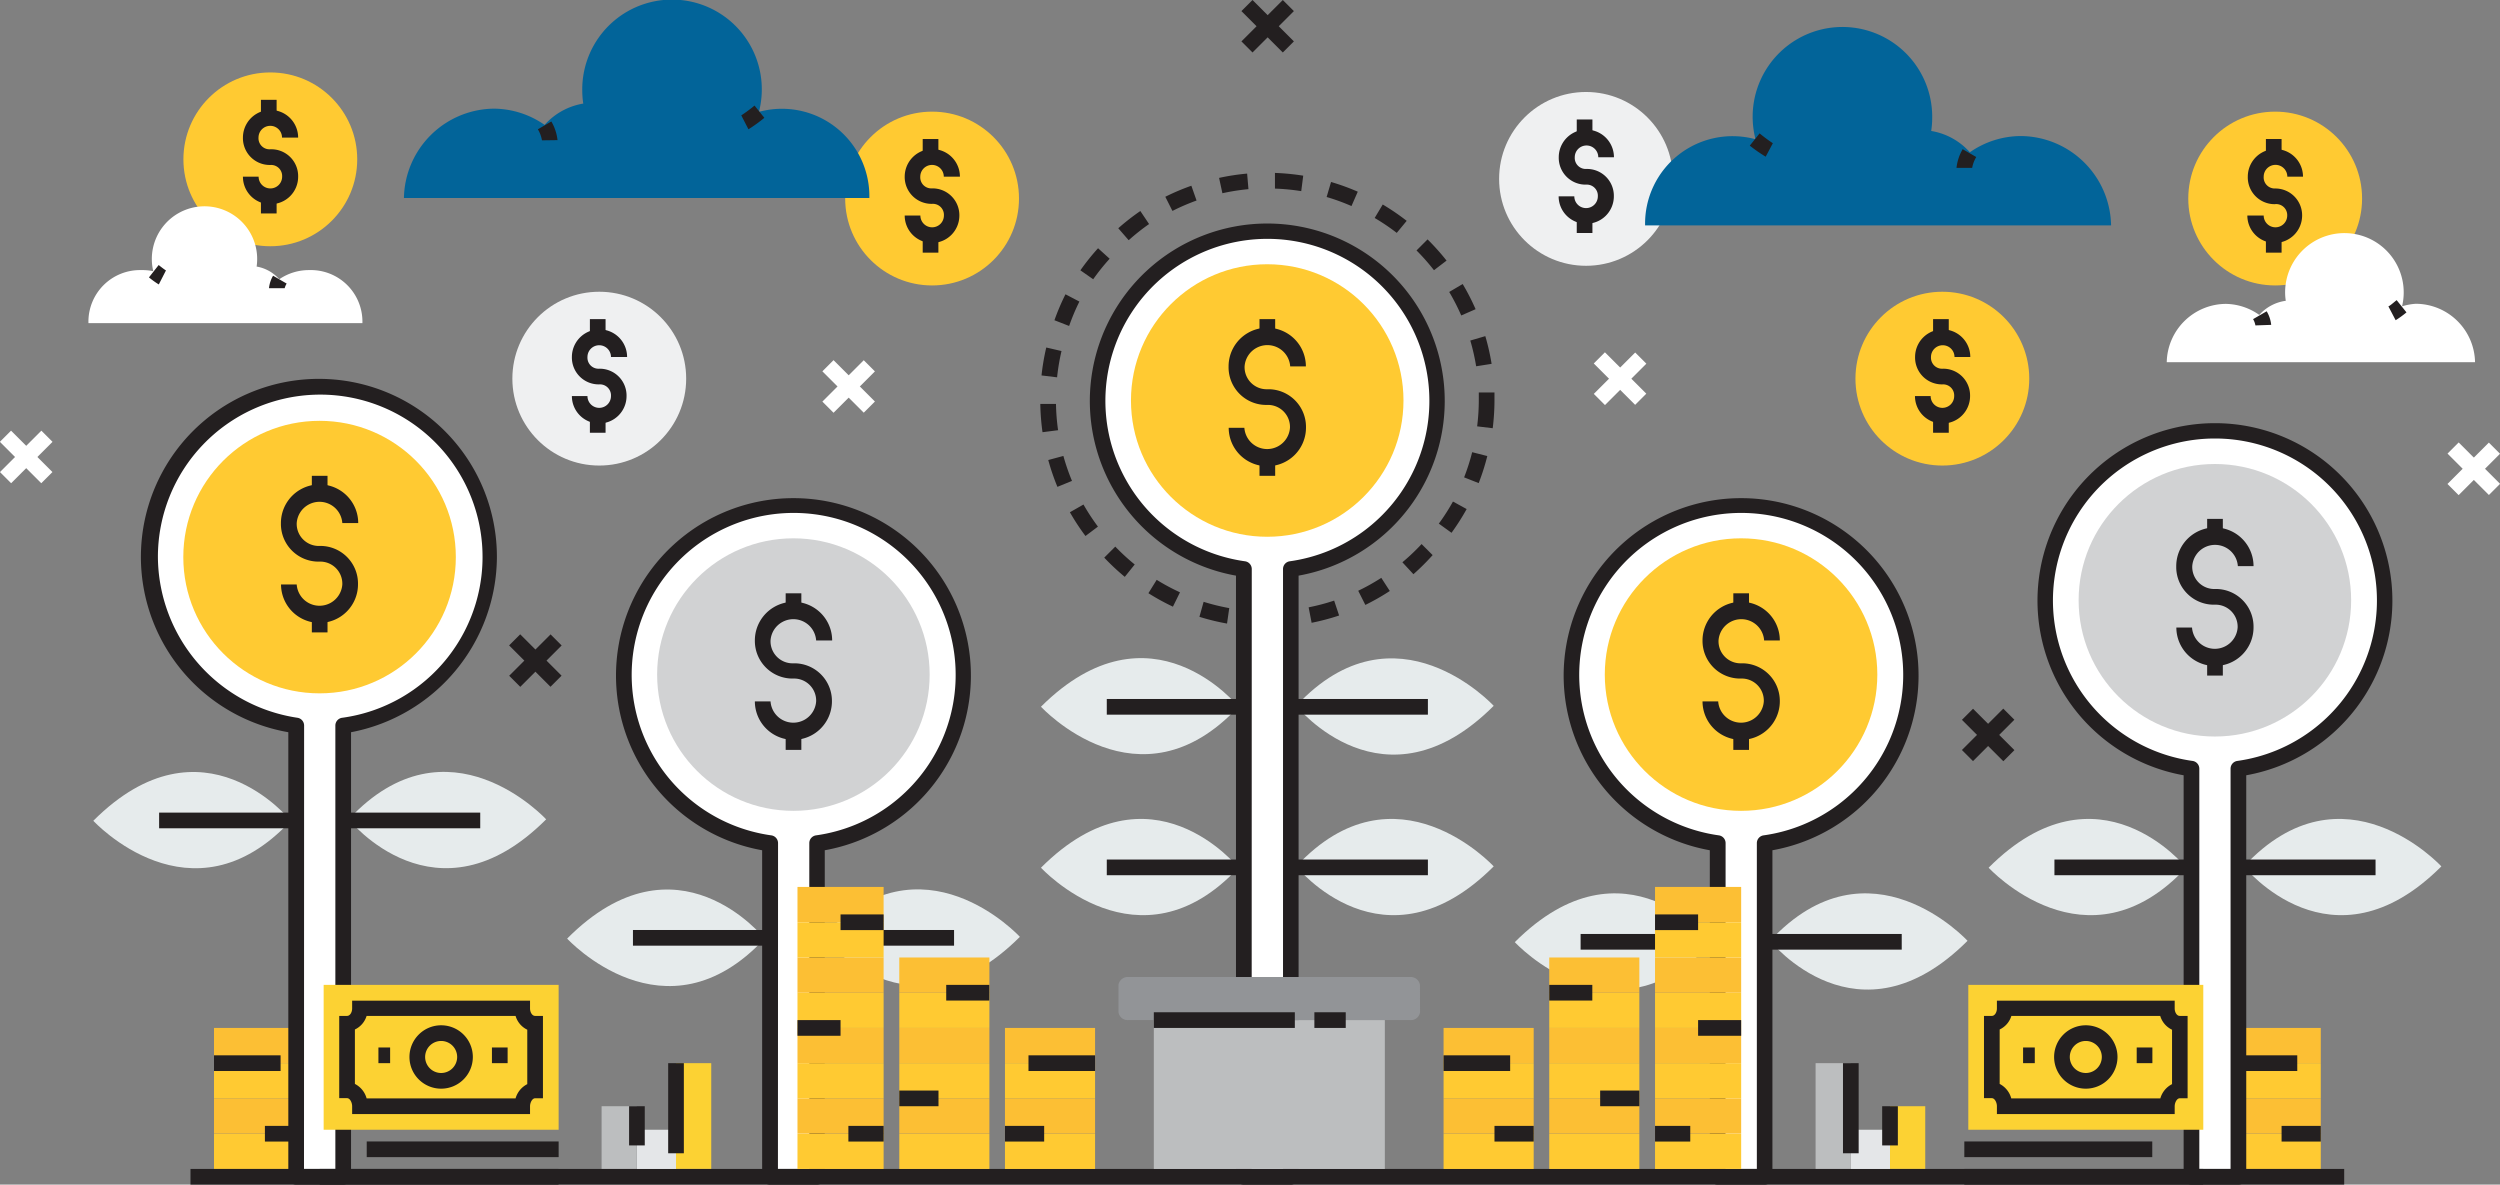 <svg xmlns="http://www.w3.org/2000/svg" viewBox="0 0 226.4 107.28"><rect x="0" y="0" width="226.4" height="107.28" fill="#808080" stroke="none"/><title>Asset 3</title><g id="Layer_2" data-name="Layer 2"><g id="Layer_1-2" data-name="Layer 1"><path d="M114.78,56.79l-1.11,0,.08-1.42,1,0h0c.45,0,.91,0,1.36,0l.1,1.42C115.75,56.77,115.26,56.79,114.78,56.79Zm-3.66-.32a20.5,20.5,0,0,1-2.5-.61L109,54.5a19.08,19.08,0,0,0,2.32.57Zm7.66-.07L118.51,55a19,19,0,0,0,2.31-.61l.45,1.35A20.52,20.52,0,0,1,118.78,56.4Zm-12.56-1.46A20.63,20.63,0,0,1,104,53.72l.75-1.21a19.21,19.21,0,0,0,2.11,1.13Zm17.43-.15L123,53.5a19.15,19.15,0,0,0,2.09-1.17l.77,1.19A20.6,20.6,0,0,1,123.65,54.78Zm-21.79-2.55A20.78,20.78,0,0,1,100,50.5l1-1a19.32,19.32,0,0,0,1.76,1.62ZM128,52,127,50.92a19.37,19.37,0,0,0,1.74-1.65l1,1A20.8,20.8,0,0,1,128,52ZM98.3,48.54a20.68,20.68,0,0,1-1.41-2.15l1.23-.7a19.27,19.27,0,0,0,1.31,2Zm33.15-.29-1.15-.83a19.18,19.18,0,0,0,1.28-2l1.24.68A20.64,20.64,0,0,1,131.45,48.25ZM95.76,44.09a20.52,20.52,0,0,1-.83-2.43l1.37-.37a19.1,19.1,0,0,0,.78,2.26Zm38.15-.34-1.32-.52a19.1,19.1,0,0,0,.73-2.28l1.37.35A20.49,20.49,0,0,1,133.91,43.75ZM94.41,39.14a20.8,20.8,0,0,1-.2-2.56l1.42,0a19.37,19.37,0,0,0,.19,2.38Zm40.77-.36-1.41-.17a19.45,19.45,0,0,0,.15-2.39q0-.34,0-.68l1.42,0q0,.36,0,.73A20.81,20.81,0,0,1,135.18,38.78ZM95.73,34.17,94.32,34a20.6,20.6,0,0,1,.43-2.53l1.38.32A19.17,19.17,0,0,0,95.73,34.17Zm37.95-1a19.09,19.09,0,0,0-.53-2.33l1.36-.4a20.52,20.52,0,0,1,.57,2.51ZM96.82,29.52,95.49,29a20.54,20.54,0,0,1,1-2.35l1.26.66A19.12,19.12,0,0,0,96.82,29.52Zm35.51-.95a19.21,19.21,0,0,0-1.09-2.13l1.22-.72A20.56,20.56,0,0,1,133.63,28ZM99,25.29l-1.16-.81a20.76,20.76,0,0,1,1.6-2l1.05.95A19.34,19.34,0,0,0,99,25.29Zm30.86-.82a19.34,19.34,0,0,0-1.58-1.79l1-1A20.72,20.72,0,0,1,131,23.6Zm-27.66-2.73-.93-1.07a20.75,20.75,0,0,1,2-1.56l.79,1.18A19.31,19.31,0,0,0,102.23,21.74Zm24.29-.65a19.28,19.28,0,0,0-2-1.35l.73-1.22A20.67,20.67,0,0,1,127.39,20Zm-20.32-2-.64-1.27a20.51,20.51,0,0,1,2.36-1l.47,1.34A19.08,19.08,0,0,0,106.2,19.09Zm16.22-.43a19.1,19.1,0,0,0-2.25-.82l.4-1.36a20.51,20.51,0,0,1,2.42.88ZM110.7,17.5l-.3-1.39a20.64,20.64,0,0,1,2.54-.39l.12,1.41A19.22,19.22,0,0,0,110.7,17.5Zm7.14-.19a19.32,19.32,0,0,0-2.38-.23l0-1.42a20.74,20.74,0,0,1,2.56.25Z" style="fill:#231f20"/><rect x="19.38" y="102.67" width="8.16" height="3.19" style="fill:#ffca32"/><rect x="19.38" y="99.47" width="8.16" height="3.19" style="fill:#fcbf34"/><rect x="19.38" y="96.28" width="8.16" height="3.19" style="fill:#ffca32"/><rect x="19.38" y="93.09" width="8.16" height="3.19" style="fill:#fcbf34"/><rect x="19.38" y="95.57" width="6.03" height="1.42" style="fill:#231f20"/><rect x="23.99" y="101.96" width="3.55" height="1.42" style="fill:#231f20"/><rect x="202.01" y="102.67" width="8.16" height="3.19" style="fill:#ffca32"/><rect x="202.01" y="99.47" width="8.16" height="3.19" style="fill:#fcbf34"/><rect x="202.01" y="96.28" width="8.16" height="3.19" style="fill:#ffca32"/><rect x="202.01" y="93.09" width="8.16" height="3.19" style="fill:#fcbf34"/><rect x="202.01" y="95.57" width="6.03" height="1.42" style="fill:#231f20"/><rect x="206.62" y="101.96" width="3.55" height="1.42" style="fill:#231f20"/><path d="M130.13,36.27a15.37,15.37,0,1,0-17.48,15.26v55h4.26v-55A15.47,15.47,0,0,0,130.13,36.27Z" style="fill:#fff"/><path d="M116.9,107.28h-4.26a.71.71,0,0,1-.71-.71V52.13a16.07,16.07,0,1,1,5.67,0v54.44A.71.71,0,0,1,116.9,107.28Zm-3.55-1.42h2.84V51.53a.71.71,0,0,1,.61-.7,14.67,14.67,0,1,0-4.05,0,.71.71,0,0,1,.61.7Z" style="fill:#231f20"/><circle cx="114.76" cy="36.27" r="12.34" style="fill:#ffca32"/><path d="M114.76,42.22a3.49,3.49,0,0,1-3.49-3.48h1.42a2.07,2.07,0,0,0,4.13,0,2,2,0,0,0-2.07-2.07,3.41,3.41,0,0,1-3.49-3.49,3.49,3.49,0,0,1,7,0h-1.42a2.07,2.07,0,0,0-4.13,0,2,2,0,0,0,2.07,2.07,3.41,3.41,0,0,1,3.49,3.48A3.49,3.49,0,0,1,114.76,42.22Z" style="fill:#231f20"/><rect x="114.06" y="28.9" width="1.42" height="1.42" style="fill:#231f20"/><rect x="114.06" y="41.67" width="1.42" height="1.42" style="fill:#231f20"/><path d="M94.27,64s8.89,9.67,17.88,0C112.15,64,104.21,54.1,94.27,64Z" style="fill:#e6ebec"/><rect x="100.23" y="63.3" width="12.06" height="1.42" style="fill:#231f20"/><path d="M135.27,63.92s-8.89-9.67-17.88,0C117.39,63.92,125.33,73.86,135.27,63.92Z" style="fill:#e6ebec"/><rect x="117.25" y="63.3" width="12.06" height="1.42" style="fill:#231f20"/><path d="M94.27,78.58s8.89,9.67,17.88,0C112.15,78.58,104.21,68.64,94.27,78.58Z" style="fill:#e6ebec"/><rect x="100.23" y="77.84" width="12.06" height="1.42" style="fill:#231f20"/><path d="M135.27,78.46s-8.89-9.67-17.88,0C117.39,78.46,125.33,88.4,135.27,78.46Z" style="fill:#e6ebec"/><rect x="117.25" y="77.84" width="12.06" height="1.42" style="fill:#231f20"/><path d="M87.22,61.09A15.37,15.37,0,1,0,69.73,76.35v30.22H74V76.35A15.47,15.47,0,0,0,87.22,61.09Z" style="fill:#fff"/><path d="M74,107.28H69.73a.71.71,0,0,1-.71-.71V77a16.07,16.07,0,1,1,5.67,0v29.61A.71.71,0,0,1,74,107.28Zm-3.55-1.42h2.84V76.35a.71.71,0,0,1,.61-.7,14.67,14.67,0,1,0-4.05,0,.71.71,0,0,1,.61.7Z" style="fill:#231f20"/><circle cx="71.85" cy="61.09" r="12.34" style="fill:#d1d2d3"/><path d="M71.85,67a3.49,3.49,0,0,1-3.49-3.48h1.42a2.07,2.07,0,0,0,4.13,0,2,2,0,0,0-2.07-2.07A3.41,3.41,0,0,1,68.36,58a3.49,3.49,0,0,1,7,0H73.91a2.07,2.07,0,0,0-4.13,0,2,2,0,0,0,2.07,2.07,3.41,3.41,0,0,1,3.49,3.48A3.49,3.49,0,0,1,71.85,67Z" style="fill:#231f20"/><rect x="71.15" y="53.73" width="1.42" height="1.42" style="fill:#231f20"/><rect x="71.15" y="66.49" width="1.42" height="1.42" style="fill:#231f20"/><path d="M51.36,85s8.89,9.67,17.88,0C69.24,85,61.3,75,51.36,85Z" style="fill:#e6ebec"/><rect x="57.32" y="84.22" width="12.06" height="1.42" style="fill:#231f20"/><path d="M92.36,84.84s-8.89-9.67-17.88,0C74.48,84.84,82.42,94.78,92.36,84.84Z" style="fill:#e6ebec"/><rect x="74.34" y="84.22" width="12.06" height="1.42" style="fill:#231f20"/><path d="M44.31,50.45A15.37,15.37,0,1,0,26.82,65.71v40.85h4.26V65.71A15.47,15.47,0,0,0,44.31,50.45Z" style="fill:#fff"/><path d="M31.08,107.28H26.82a.71.71,0,0,1-.71-.71V66.31A16.12,16.12,0,1,1,45,50.45,16.24,16.24,0,0,1,31.79,66.31v40.25A.71.71,0,0,1,31.08,107.28Zm-3.55-1.42h2.84V65.71A.71.71,0,0,1,31,65a14.7,14.7,0,1,0-16.7-14.56A14.82,14.82,0,0,0,26.93,65a.71.71,0,0,1,.61.7Z" style="fill:#231f20"/><circle cx="28.94" cy="50.45" r="12.34" style="fill:#ffca32"/><path d="M28.94,56.41a3.49,3.49,0,0,1-3.49-3.48h1.42a2.07,2.07,0,0,0,4.13,0,2,2,0,0,0-2.07-2.07,3.41,3.41,0,0,1-3.49-3.49,3.49,3.49,0,0,1,7,0H31a2.07,2.07,0,0,0-4.13,0,2,2,0,0,0,2.07,2.07,3.41,3.41,0,0,1,3.48,3.48A3.49,3.49,0,0,1,28.94,56.41Z" style="fill:#231f20"/><rect x="28.24" y="43.09" width="1.42" height="1.42" style="fill:#231f20"/><rect x="28.24" y="55.85" width="1.42" height="1.42" style="fill:#231f20"/><path d="M8.45,74.33s8.89,9.67,17.88,0C26.33,74.33,18.39,64.39,8.45,74.33Z" style="fill:#e6ebec"/><rect x="14.41" y="73.59" width="12.06" height="1.42" style="fill:#231f20"/><path d="M49.46,74.2s-8.89-9.67-17.88,0C31.57,74.2,39.51,84.15,49.46,74.2Z" style="fill:#e6ebec"/><rect x="31.43" y="73.59" width="12.06" height="1.42" style="fill:#231f20"/><path d="M173,61.09a15.37,15.37,0,1,0-17.48,15.26v30.22h4.26V76.35A15.47,15.47,0,0,0,173,61.09Z" style="fill:#fff"/><path d="M159.81,107.28h-4.26a.71.71,0,0,1-.71-.71V77a16.07,16.07,0,1,1,5.67,0v29.61A.71.71,0,0,1,159.81,107.28Zm-3.55-1.42h2.84V76.35a.71.71,0,0,1,.61-.7,14.67,14.67,0,1,0-4.05,0,.71.71,0,0,1,.61.7Z" style="fill:#231f20"/><circle cx="157.67" cy="61.09" r="12.34" style="fill:#ffca32"/><path d="M157.67,67a3.49,3.49,0,0,1-3.49-3.48h1.42a2.07,2.07,0,0,0,4.13,0,2,2,0,0,0-2.07-2.07A3.41,3.41,0,0,1,154.18,58a3.49,3.49,0,0,1,7,0h-1.42a2.07,2.07,0,0,0-4.13,0,2,2,0,0,0,2.07,2.07,3.41,3.41,0,0,1,3.48,3.48A3.49,3.49,0,0,1,157.67,67Z" style="fill:#231f20"/><rect x="156.97" y="53.73" width="1.42" height="1.42" style="fill:#231f20"/><rect x="156.97" y="66.49" width="1.42" height="1.42" style="fill:#231f20"/><path d="M137.18,85.32s8.89,9.67,17.88,0C155.06,85.32,147.12,75.38,137.18,85.32Z" style="fill:#e6ebec"/><rect x="143.14" y="84.58" width="12.06" height="1.42" style="fill:#231f20"/><path d="M178.18,85.2s-8.89-9.67-17.88,0C160.3,85.2,168.24,95.14,178.18,85.2Z" style="fill:#e6ebec"/><rect x="160.16" y="84.58" width="12.06" height="1.42" style="fill:#231f20"/><path d="M215.95,54.36a15.37,15.37,0,1,0-17.48,15.26v37h4.26v-37A15.47,15.47,0,0,0,215.95,54.36Z" style="fill:#fff"/><path d="M202.72,107.28h-4.26a.71.71,0,0,1-.71-.71V70.21a16.07,16.07,0,1,1,5.67,0v36.35A.71.71,0,0,1,202.72,107.28Zm-3.55-1.42H202V69.61a.71.71,0,0,1,.61-.7,14.67,14.67,0,1,0-4.05,0,.71.71,0,0,1,.61.7Z" style="fill:#231f20"/><circle cx="200.58" cy="54.36" r="12.34" style="fill:#d1d2d3"/><path d="M200.58,60.31a3.49,3.49,0,0,1-3.49-3.48h1.42a2.07,2.07,0,0,0,4.13,0,2,2,0,0,0-2.07-2.07,3.41,3.41,0,0,1-3.49-3.49,3.49,3.49,0,0,1,7,0h-1.42a2.07,2.07,0,0,0-4.13,0,2,2,0,0,0,2.07,2.07,3.41,3.41,0,0,1,3.48,3.48A3.49,3.49,0,0,1,200.58,60.31Z" style="fill:#231f20"/><rect x="199.88" y="46.99" width="1.42" height="1.42" style="fill:#231f20"/><rect x="199.88" y="59.76" width="1.42" height="1.42" style="fill:#231f20"/><path d="M180.09,78.58s8.89,9.67,17.88,0C198,78.58,190,68.64,180.09,78.58Z" style="fill:#e6ebec"/><rect x="186.05" y="77.84" width="12.06" height="1.42" style="fill:#231f20"/><path d="M221.09,78.46s-8.89-9.67-17.88,0C203.21,78.46,211.15,88.4,221.09,78.46Z" style="fill:#e6ebec"/><rect x="203.07" y="77.84" width="12.06" height="1.42" style="fill:#231f20"/><line x1="17.25" y1="106.57" x2="212.29" y2="106.57" style="fill:#fff"/><rect x="17.25" y="105.86" width="195.04" height="1.42" style="fill:#231f20"/><rect x="130.73" y="102.67" width="8.16" height="3.19" style="fill:#ffca32"/><rect x="130.73" y="99.47" width="8.16" height="3.19" style="fill:#fcbf34"/><rect x="130.73" y="96.28" width="8.16" height="3.19" style="fill:#ffca32"/><rect x="130.73" y="93.09" width="8.16" height="3.19" style="fill:#fcbf34"/><rect x="140.3" y="102.67" width="8.16" height="3.19" style="fill:#ffca32"/><rect x="140.3" y="99.47" width="8.16" height="3.19" style="fill:#fcbf34"/><rect x="140.3" y="96.28" width="8.16" height="3.19" style="fill:#ffca32"/><rect x="140.3" y="93.09" width="8.16" height="3.19" style="fill:#fcbf34"/><rect x="140.3" y="89.9" width="8.16" height="3.19" style="fill:#ffca32"/><rect x="140.3" y="86.71" width="8.16" height="3.19" style="fill:#fcbf34"/><rect x="149.88" y="102.67" width="7.8" height="3.19" style="fill:#ffca32"/><rect x="149.88" y="99.47" width="7.8" height="3.19" style="fill:#fcbf34"/><rect x="149.88" y="96.28" width="7.8" height="3.19" style="fill:#ffca32"/><rect x="149.88" y="93.09" width="7.8" height="3.19" style="fill:#fcbf34"/><rect x="149.88" y="89.9" width="7.8" height="3.19" style="fill:#ffca32"/><rect x="149.88" y="86.71" width="7.8" height="3.19" style="fill:#fcbf34"/><rect x="149.88" y="83.52" width="7.8" height="3.19" style="fill:#ffca32"/><rect x="149.88" y="80.32" width="7.8" height="3.19" style="fill:#fcbf34"/><rect x="130.73" y="95.57" width="6.03" height="1.42" style="fill:#231f20"/><rect x="135.34" y="101.96" width="3.55" height="1.42" style="fill:#231f20"/><rect x="140.3" y="89.19" width="3.9" height="1.42" style="fill:#231f20"/><rect x="144.91" y="98.76" width="3.55" height="1.42" style="fill:#231f20"/><rect x="149.88" y="82.81" width="3.9" height="1.42" style="fill:#231f20"/><rect x="153.78" y="92.38" width="3.9" height="1.42" style="fill:#231f20"/><rect x="149.88" y="101.96" width="3.19" height="1.42" style="fill:#231f20"/><rect x="91.01" y="102.67" width="8.16" height="3.19" style="fill:#ffca32"/><rect x="91.01" y="99.47" width="8.16" height="3.19" style="fill:#fcbf34"/><rect x="91.01" y="96.28" width="8.16" height="3.19" style="fill:#ffca32"/><rect x="91.01" y="93.09" width="8.16" height="3.19" style="fill:#fcbf34"/><rect x="81.44" y="102.67" width="8.16" height="3.19" style="fill:#ffca32"/><rect x="81.44" y="99.47" width="8.16" height="3.19" style="fill:#fcbf34"/><rect x="81.44" y="96.28" width="8.16" height="3.19" style="fill:#ffca32"/><rect x="81.44" y="93.09" width="8.16" height="3.19" style="fill:#fcbf34"/><rect x="81.44" y="89.9" width="8.16" height="3.19" style="fill:#ffca32"/><rect x="81.44" y="86.71" width="8.16" height="3.19" style="fill:#fcbf34"/><rect x="72.22" y="102.67" width="7.8" height="3.19" style="fill:#ffca32"/><rect x="72.22" y="99.47" width="7.8" height="3.19" style="fill:#fcbf34"/><rect x="72.22" y="96.28" width="7.8" height="3.19" style="fill:#ffca32"/><rect x="72.22" y="93.09" width="7.8" height="3.19" style="fill:#fcbf34"/><rect x="72.22" y="89.9" width="7.8" height="3.19" style="fill:#ffca32"/><rect x="72.22" y="86.71" width="7.8" height="3.19" style="fill:#fcbf34"/><rect x="72.22" y="83.52" width="7.8" height="3.19" style="fill:#ffca32"/><rect x="72.22" y="80.32" width="7.8" height="3.19" style="fill:#fcbf34"/><rect x="93.14" y="95.57" width="6.03" height="1.42" style="fill:#231f20"/><rect x="91.01" y="101.96" width="3.55" height="1.42" style="fill:#231f20"/><rect x="85.69" y="89.19" width="3.9" height="1.42" style="fill:#231f20"/><rect x="81.44" y="98.76" width="3.55" height="1.42" style="fill:#231f20"/><rect x="76.12" y="82.81" width="3.9" height="1.42" style="fill:#231f20"/><rect x="72.22" y="92.38" width="3.9" height="1.42" style="fill:#231f20"/><rect x="76.83" y="101.96" width="3.19" height="1.42" style="fill:#231f20"/><rect x="178.25" y="89.19" width="21.28" height="13.12" style="fill:#fcd233"/><path d="M196.94,100.89h-16.1v-.71c0-.34-.2-.73-.46-.73h-.71V92h.71c.28,0,.46-.35.46-.67v-.71h16.1v.71c0,.32.18.67.46.67h.71v7.46h-.71c-.26,0-.46.39-.46.73Zm-14.79-1.42h13.49a2.08,2.08,0,0,1,1.06-1.29V93.25A2,2,0,0,1,195.63,92H182.15a2,2,0,0,1-1.06,1.23v4.93A2.08,2.08,0,0,1,182.14,99.47Z" style="fill:#231f20"/><path d="M188.89,98.59a2.87,2.87,0,1,1,2.87-2.87A2.87,2.87,0,0,1,188.89,98.59Zm0-4.32a1.45,1.45,0,1,0,1.45,1.45A1.45,1.45,0,0,0,188.89,94.27Z" style="fill:#231f20"/><rect x="193.5" y="94.86" width="1.42" height="1.42" style="fill:#231f20"/><rect x="183.21" y="94.86" width="1.06" height="1.42" style="fill:#231f20"/><rect x="177.89" y="103.37" width="17.02" height="1.42" style="fill:#231f20"/><rect x="177.89" y="105.86" width="21.63" height="1.42" style="fill:#231f20"/><rect x="29.31" y="89.19" width="21.28" height="13.12" style="fill:#fcd233"/><path d="M48,100.89H31.89v-.71c0-.34-.2-.73-.46-.73h-.71V92h.71c.28,0,.46-.35.46-.67v-.71H48v.71c0,.32.18.67.46.67h.71v7.46h-.71c-.26,0-.46.39-.46.73ZM33.2,99.47H46.69a2.08,2.08,0,0,1,1.06-1.29V93.25A2,2,0,0,1,46.69,92H33.2a2,2,0,0,1-1.06,1.23v4.93A2.08,2.08,0,0,1,33.2,99.47Z" style="fill:#231f20"/><path d="M39.95,98.59a2.87,2.87,0,1,1,2.87-2.87A2.87,2.87,0,0,1,39.95,98.59Zm0-4.32a1.45,1.45,0,1,0,1.45,1.45A1.45,1.45,0,0,0,39.95,94.27Z" style="fill:#231f20"/><rect x="44.55" y="94.86" width="1.42" height="1.42" style="fill:#231f20"/><rect x="34.27" y="94.86" width="1.06" height="1.42" style="fill:#231f20"/><rect x="33.21" y="103.37" width="17.38" height="1.42" style="fill:#231f20"/><rect x="28.95" y="105.86" width="21.63" height="1.42" style="fill:#231f20"/><rect x="167.61" y="102.31" width="3.55" height="3.55" style="fill:#e4e6e8"/><rect x="171.16" y="100.18" width="3.19" height="5.67" style="fill:#fcd233"/><rect x="164.42" y="96.28" width="3.19" height="9.57" style="fill:#bcbebf"/><rect x="170.45" y="100.18" width="1.42" height="3.55" style="fill:#231f20"/><rect x="166.9" y="96.28" width="1.42" height="8.16" style="fill:#231f20"/><rect x="57.68" y="102.31" width="3.55" height="3.55" style="fill:#e4e6e8"/><rect x="54.48" y="100.18" width="3.19" height="5.67" style="fill:#bcbebf"/><rect x="61.22" y="96.28" width="3.19" height="9.57" style="fill:#fcd233"/><rect x="56.97" y="100.18" width="1.42" height="3.55" style="fill:#231f20"/><rect x="60.51" y="96.28" width="1.42" height="8.16" style="fill:#231f20"/><path d="M128.6,91.67a.84.84,0,0,1-.87.71H102.17a.84.84,0,0,1-.88-.71V89.19a.84.84,0,0,1,.88-.71h25.55a.84.84,0,0,1,.87.71Z" style="fill:#929497"/><rect x="104.49" y="92.38" width="20.92" height="13.48" style="fill:#bcbebf"/><rect x="104.49" y="91.67" width="12.77" height="1.42" style="fill:#231f20"/><rect x="119.03" y="91.67" width="2.84" height="1.42" style="fill:#231f20"/><circle cx="175.9" cy="34.29" r="7.87" style="fill:#ffca32"/><path d="M175.9,38.35a2.48,2.48,0,0,1-2.48-2.48h1.42a1.06,1.06,0,0,0,2.13,0,1,1,0,0,0-1.06-1.06,2.43,2.43,0,0,1-2.48-2.48,2.48,2.48,0,0,1,5,0H177a1.06,1.06,0,0,0-2.13,0,1,1,0,0,0,1.06,1.06,2.43,2.43,0,0,1,2.48,2.48A2.48,2.48,0,0,1,175.9,38.35Z" style="fill:#231f20"/><rect x="175.06" y="28.9" width="1.42" height="1.42" style="fill:#231f20"/><rect x="175.06" y="37.77" width="1.42" height="1.42" style="fill:#231f20"/><circle cx="206.04" cy="17.98" r="7.87" style="fill:#ffca32"/><path d="M206,22a2.48,2.48,0,0,1-2.48-2.48H205a1.06,1.06,0,0,0,2.13,0A1,1,0,0,0,206,18.49,2.43,2.43,0,0,1,203.56,16a2.48,2.48,0,0,1,5,0h-1.42A1.06,1.06,0,0,0,205,16,1,1,0,0,0,206,17.07a2.43,2.43,0,0,1,2.48,2.48A2.48,2.48,0,0,1,206,22Z" style="fill:#231f20"/><rect x="205.2" y="12.59" width="1.42" height="1.42" style="fill:#231f20"/><rect x="205.2" y="21.46" width="1.42" height="1.42" style="fill:#231f20"/><circle cx="143.63" cy="16.2" r="7.87" style="fill:#eff0f1"/><path d="M143.63,20.26a2.48,2.48,0,0,1-2.48-2.48h1.42a1.06,1.06,0,0,0,2.13,0,1,1,0,0,0-1.06-1.06,2.43,2.43,0,0,1-2.48-2.48,2.48,2.48,0,0,1,5,0h-1.42a1.06,1.06,0,0,0-2.13,0,1,1,0,0,0,1.06,1.06,2.43,2.43,0,0,1,2.48,2.48A2.48,2.48,0,0,1,143.63,20.26Z" style="fill:#231f20"/><rect x="142.79" y="10.82" width="1.42" height="1.42" style="fill:#231f20"/><rect x="142.79" y="19.68" width="1.42" height="1.42" style="fill:#231f20"/><circle cx="84.41" cy="17.98" r="7.87" style="fill:#ffca32"/><path d="M84.41,22a2.48,2.48,0,0,1-2.48-2.48h1.42a1.06,1.06,0,0,0,2.13,0,1,1,0,0,0-1.06-1.06A2.43,2.43,0,0,1,81.93,16a2.48,2.48,0,0,1,5,0H85.47a1.06,1.06,0,0,0-2.13,0,1,1,0,0,0,1.06,1.06,2.43,2.43,0,0,1,2.48,2.48A2.48,2.48,0,0,1,84.41,22Z" style="fill:#231f20"/><rect x="83.56" y="12.59" width="1.42" height="1.42" style="fill:#231f20"/><rect x="83.56" y="21.46" width="1.42" height="1.42" style="fill:#231f20"/><circle cx="24.48" cy="14.43" r="7.87" style="fill:#ffca32"/><path d="M24.48,18.49A2.48,2.48,0,0,1,22,16h1.42a1.06,1.06,0,0,0,2.13,0,1,1,0,0,0-1.06-1.06A2.43,2.43,0,0,1,22,12.46a2.48,2.48,0,0,1,5,0H25.54a1.06,1.06,0,0,0-2.13,0,1,1,0,0,0,1.06,1.06A2.43,2.43,0,0,1,27,16,2.48,2.48,0,0,1,24.48,18.49Z" style="fill:#231f20"/><rect x="23.63" y="9.04" width="1.42" height="1.42" style="fill:#231f20"/><rect x="23.63" y="17.91" width="1.42" height="1.42" style="fill:#231f20"/><circle cx="54.27" cy="34.29" r="7.87" style="fill:#eff0f1"/><path d="M54.27,38.35a2.48,2.48,0,0,1-2.48-2.48H53.2a1.06,1.06,0,0,0,2.13,0,1,1,0,0,0-1.06-1.06,2.43,2.43,0,0,1-2.48-2.48,2.48,2.48,0,0,1,5,0H55.33a1.06,1.06,0,0,0-2.13,0,1,1,0,0,0,1.06,1.06,2.43,2.43,0,0,1,2.48,2.48A2.48,2.48,0,0,1,54.27,38.35Z" style="fill:#231f20"/><rect x="53.42" y="28.9" width="1.42" height="1.42" style="fill:#231f20"/><rect x="53.42" y="37.77" width="1.42" height="1.42" style="fill:#231f20"/><path d="M149,20.51" style="fill:none;stroke:#231f20;stroke-linejoin:round;stroke-width:5.907px"/><path d="M183,12.32a8.12,8.12,0,0,0-4.61,1.47,6,6,0,0,0-3.5-1.93,8,8,0,0,0,.09-1.18,8.13,8.13,0,1,0-16,1.93,7.92,7.92,0,0,0-10,7.8h42.2A8.24,8.24,0,0,0,183,12.32Z" style="fill:#026499"/><path d="M159.9,14.19a14,14,0,0,1-1.44-1l.89-1.11a14,14,0,0,0,1.2.89Z" style="fill:#231f20"/><path d="M178.6,15.2l-1.42,0a4.26,4.26,0,0,1,.56-1.69l1.23.71-.61-.36.61.36A2.88,2.88,0,0,0,178.6,15.2Z" style="fill:#231f20"/><path d="M8.14,29.2" style="fill:none;stroke:#231f20;stroke-linejoin:round;stroke-width:5.907px"/><path d="M28,24.46a4.74,4.74,0,0,0-2.71.83,3.51,3.51,0,0,0-2.05-1.15,4.77,4.77,0,1,0-9.36.42,4.8,4.8,0,0,0-1.1-.1,4.67,4.67,0,0,0-4.77,4.8H32.82A4.67,4.67,0,0,0,28,24.46Z" style="fill:#fff"/><path d="M14.38,25.76a7.77,7.77,0,0,1-.89-.64L14.37,24c.27.22.58.45.66.49Z" style="fill:#231f20"/><path d="M25.78,26.1l-1.42,0a2.75,2.75,0,0,1,.37-1.13l1.23.71A1.49,1.49,0,0,0,25.78,26.1Z" style="fill:#231f20"/><path d="M78.65,18" style="fill:none;stroke:#231f20;stroke-linejoin:round;stroke-width:5.907px"/><path d="M44.71,9.84a8.12,8.12,0,0,1,4.61,1.47,6,6,0,0,1,3.5-1.93,8,8,0,0,1-.09-1.18,8.13,8.13,0,1,1,16,1.93,7.92,7.92,0,0,1,10,7.8H36.58A8.24,8.24,0,0,1,44.71,9.84Z" style="fill:#026499"/><path d="M67.78,11.71l-.65-1.26a14,14,0,0,0,1.2-.89l.89,1.11A13.9,13.9,0,0,1,67.78,11.71Z" style="fill:#231f20"/><path d="M49.08,12.71a2.88,2.88,0,0,0-.37-1L49.93,11a4.26,4.26,0,0,1,.56,1.69Z" style="fill:#231f20"/><path d="M224,33" style="fill:none;stroke:#231f20;stroke-linejoin:round;stroke-width:5.907px"/><path d="M201.6,27.52a5.38,5.38,0,0,1,3,1A3.91,3.91,0,0,1,207,27.24a5.16,5.16,0,0,1-.06-.78,5.37,5.37,0,1,1,10.59,1.28,5.46,5.46,0,0,1,1.24-.23,5.39,5.39,0,0,1,5.37,5.29H196.22A5.39,5.39,0,0,1,201.6,27.52Z" style="fill:#fff"/><path d="M216.95,29l-.66-1.26c.09,0,.44-.31.75-.56l.89,1.11A9.06,9.06,0,0,1,216.95,29Z" style="fill:#231f20"/><path d="M204.25,29.47a1.72,1.72,0,0,0-.21-.57l1.23-.71a3,3,0,0,1,.41,1.23Z" style="fill:#231f20"/><rect x="76.14" y="32.35" width="1.43" height="5.3" transform="translate(-2.24 64.59) rotate(-45)" style="fill:#fff"/><rect x="74.2" y="34.29" width="5.3" height="1.43" transform="translate(-2.24 64.59) rotate(-45)" style="fill:#fff"/><rect x="146" y="31.64" width="1.43" height="5.3" transform="translate(18.72 113.78) rotate(-45)" style="fill:#fff"/><rect x="144.06" y="33.58" width="5.3" height="1.43" transform="translate(18.71 113.77) rotate(-44.99)" style="fill:#fff"/><rect x="179.34" y="63.91" width="1.42" height="5.3" transform="translate(5.67 146.81) rotate(-45)" style="fill:#231f20"/><rect x="177.4" y="65.85" width="5.3" height="1.42" transform="translate(5.68 146.83) rotate(-45.01)" style="fill:#231f20"/><rect x="47.77" y="57.17" width="1.42" height="5.3" transform="translate(-28.1 51.8) rotate(-45)" style="fill:#231f20"/><rect x="45.83" y="59.12" width="5.3" height="1.42" transform="translate(-28.1 51.8) rotate(-45)" style="fill:#231f20"/><rect x="1.66" y="38.73" width="1.43" height="5.3" transform="translate(-28.57 13.8) rotate(-45)" style="fill:#fff"/><rect x="-0.27" y="40.67" width="5.3" height="1.43" transform="translate(-28.57 13.8) rotate(-45)" style="fill:#fff"/><rect x="223.31" y="39.8" width="1.43" height="5.3" transform="translate(35.6 170.84) rotate(-45)" style="fill:#fff"/><rect x="221.37" y="41.73" width="5.3" height="1.43" transform="translate(35.58 170.82) rotate(-44.99)" style="fill:#fff"/><rect x="114.09" y="-0.27" width="1.42" height="5.3" transform="translate(31.94 81.87) rotate(-45)" style="fill:#231f20"/><rect x="112.15" y="1.67" width="5.3" height="1.42" transform="translate(31.94 81.87) rotate(-45)" style="fill:#231f20"/></g></g></svg>